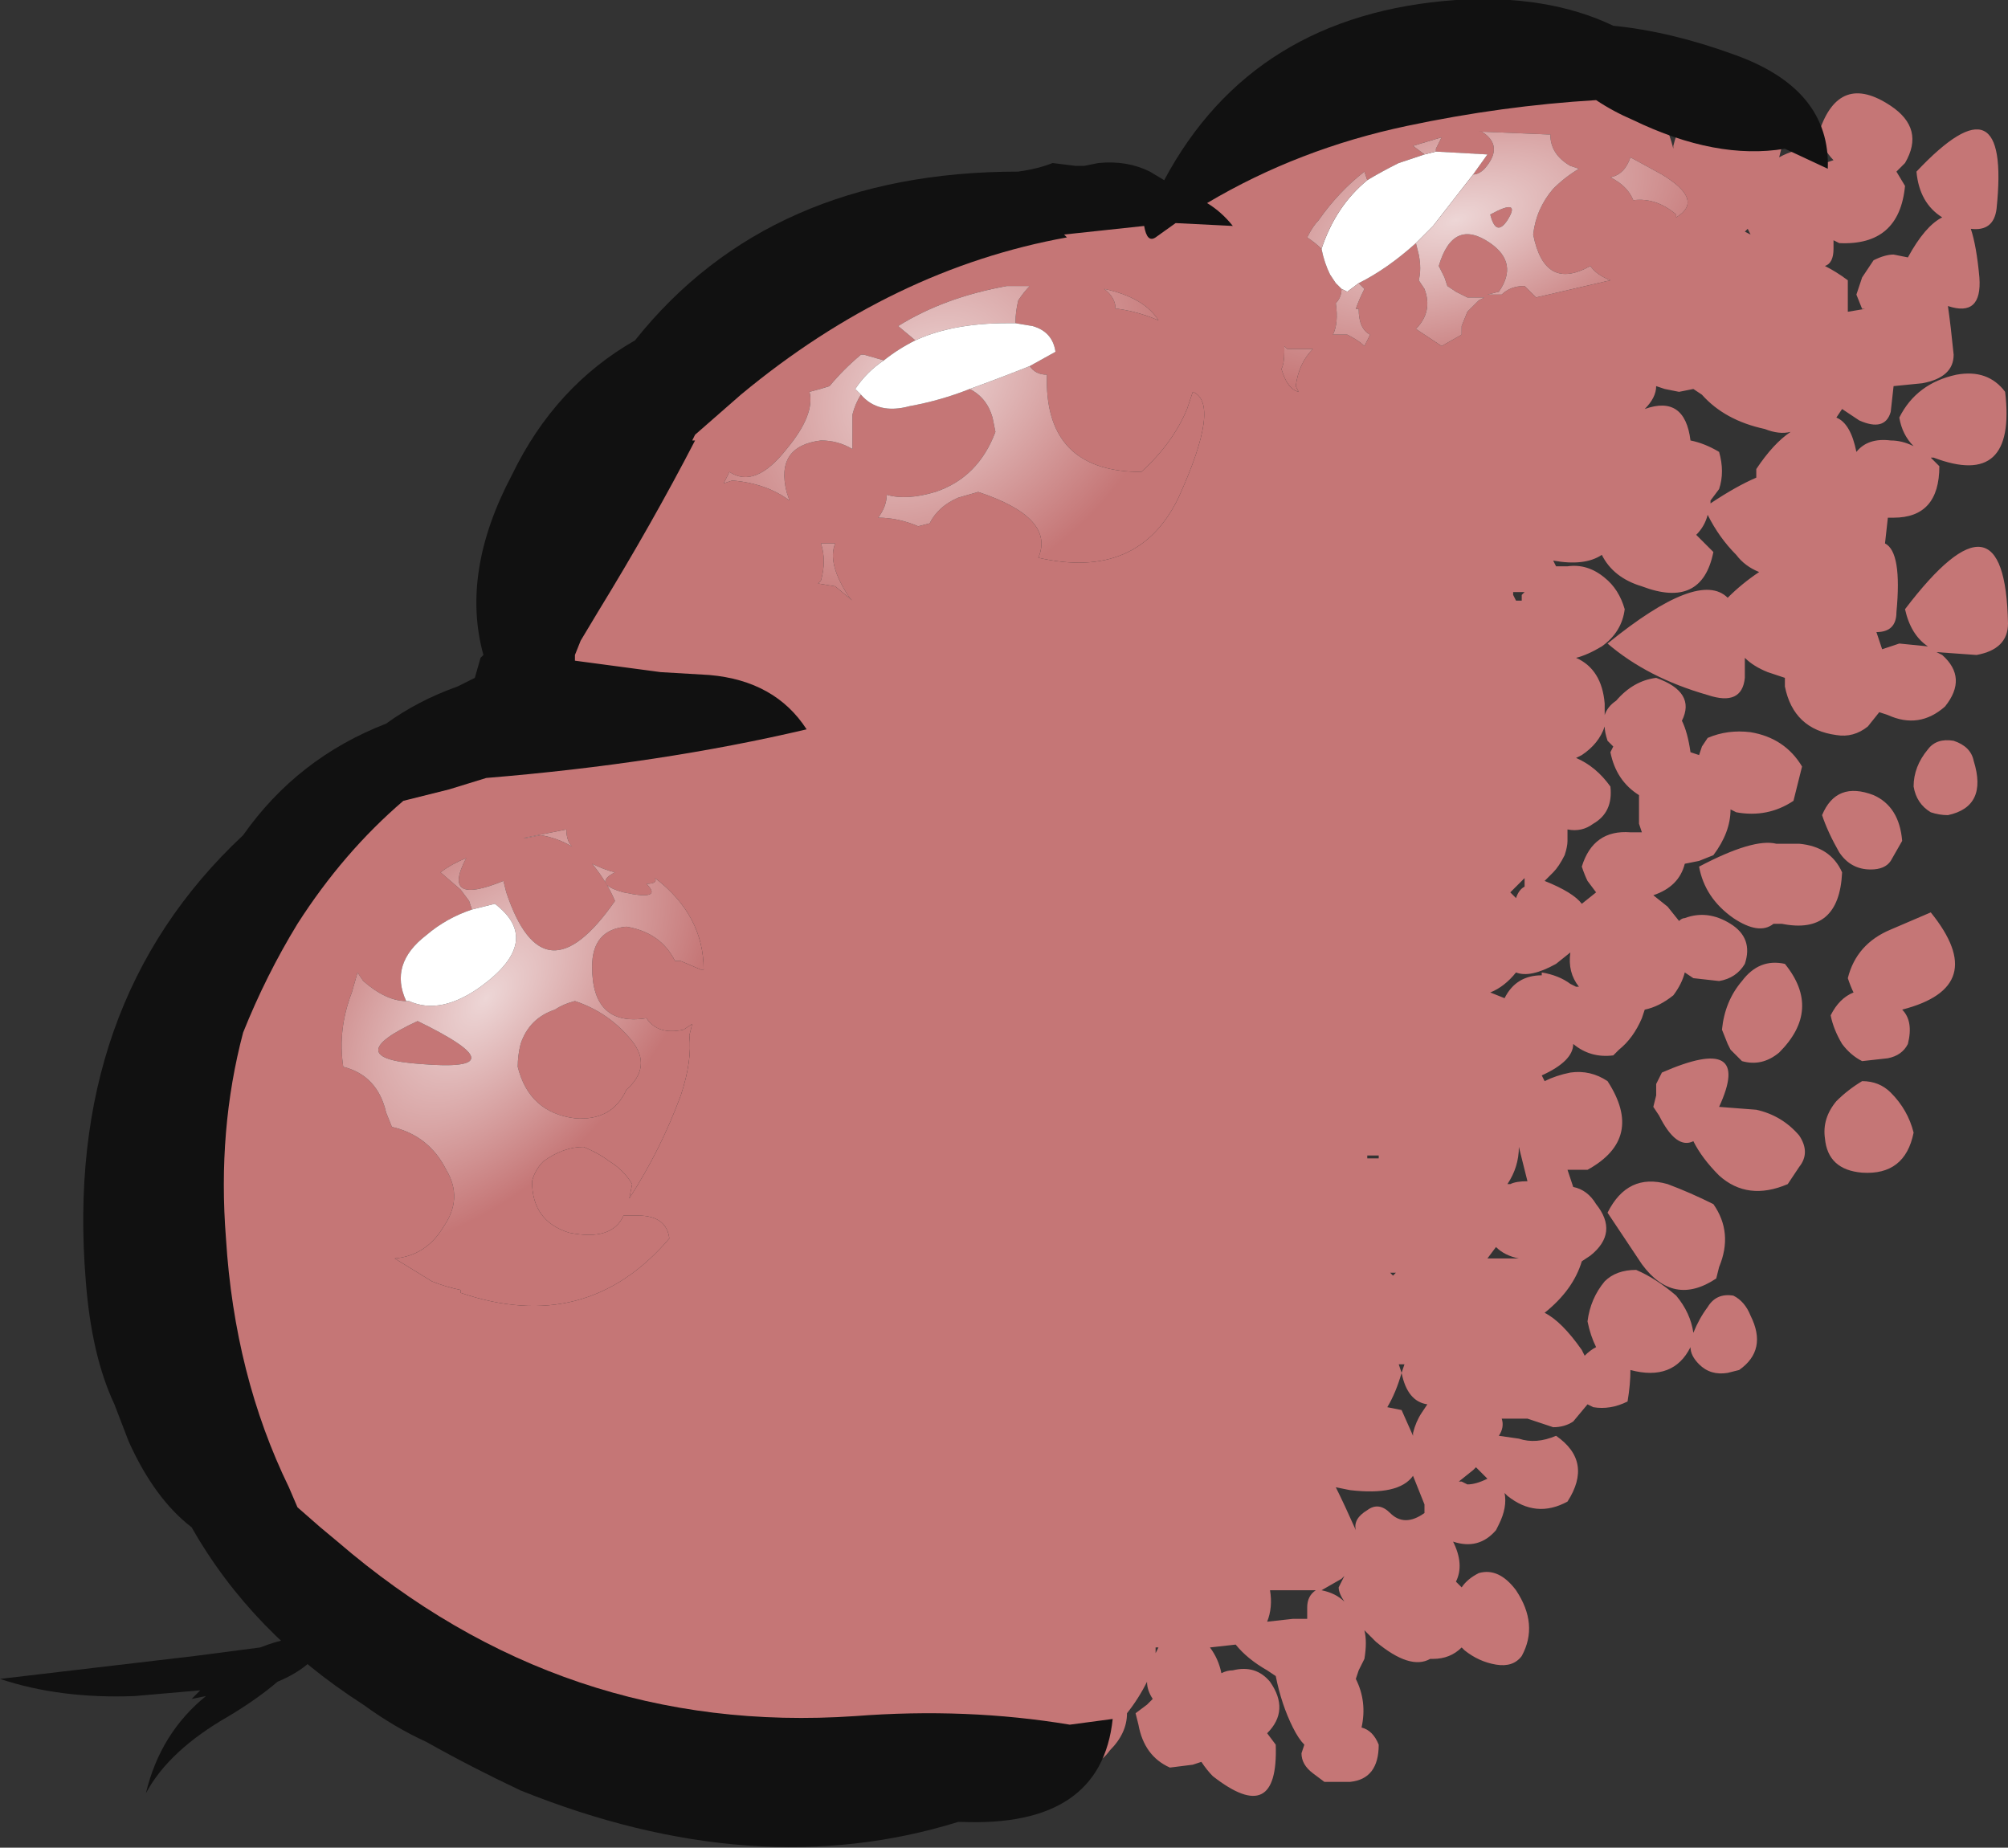 <?xml version="1.0" encoding="UTF-8" standalone="no"?>
<svg xmlns:ffdec="https://www.free-decompiler.com/flash" xmlns:xlink="http://www.w3.org/1999/xlink" ffdec:objectType="shape" height="32.3px" width="35.1px" xmlns="http://www.w3.org/2000/svg">
  <rect width="100%" height="100%" fill="#333333" stroke="none"/>
  <g transform="matrix(1.0, 0.0, 0.0, 1.0, 1.45, 2.85)">
    <path d="M24.3 0.2 L24.55 -0.15 23.65 -0.2 23.65 -0.25 23.75 -0.45 23.25 -0.3 23.45 -0.15 23.0 0.0 Q22.7 0.15 22.45 0.3 L22.4 0.15 Q21.95 0.5 21.6 1.0 21.5 1.1 21.4 1.3 21.55 1.4 21.65 1.5 21.7 1.75 21.8 1.95 L21.9 2.1 22.0 2.2 Q22.0 2.35 21.9 2.45 21.95 2.8 21.85 3.0 L22.1 3.0 Q22.3 3.1 22.4 3.2 L22.5 3.0 Q22.3 2.9 22.3 2.55 L22.25 2.55 Q22.3 2.4 22.4 2.2 L22.3 2.1 Q22.8 1.85 23.3 1.4 L23.35 1.6 Q23.4 1.85 23.35 2.05 L23.45 2.2 Q23.6 2.6 23.3 2.9 L23.75 3.2 24.1 3.0 24.1 2.85 24.2 2.6 24.4 2.4 24.5 2.35 Q24.35 2.35 24.2 2.35 L24.0 2.25 23.85 2.15 23.8 2.0 23.7 1.8 Q23.95 0.95 24.6 1.4 25.1 1.75 24.75 2.25 L24.55 2.3 24.8 2.3 Q24.95 2.15 25.2 2.15 L25.4 2.35 26.7 2.05 Q26.45 1.95 26.35 1.8 25.55 2.25 25.35 1.25 25.4 0.8 25.7 0.45 25.9 0.25 26.15 0.1 L26.0 0.05 Q25.65 -0.15 25.65 -0.5 L25.6 -0.5 24.4 -0.55 24.45 -0.55 Q24.85 -0.3 24.5 0.1 24.4 0.2 24.3 0.2 M28.85 -1.0 L29.75 -0.5 29.65 -0.1 Q30.2 -0.4 30.45 0.0 L30.6 -0.05 Q30.4 -0.25 30.35 -0.55 30.7 -1.6 31.6 -1.0 32.2 -0.6 31.85 0.0 L31.7 0.15 31.85 0.4 Q31.75 1.45 30.7 1.4 L30.6 1.35 30.6 1.5 Q30.6 1.75 30.45 1.8 30.65 1.9 30.85 2.05 L30.85 2.6 31.15 2.55 31.1 2.55 31.0 2.3 31.1 2.0 31.3 1.7 Q31.5 1.6 31.65 1.6 L31.9 1.65 Q32.2 1.1 32.5 0.95 32.1 0.7 32.05 0.15 33.7 -1.6 33.45 0.8 33.4 1.2 33.0 1.15 33.1 1.45 33.15 2.0 33.2 2.7 32.6 2.5 32.65 2.85 32.7 3.35 32.7 3.75 32.15 3.85 L31.65 3.9 31.6 4.35 Q31.5 4.7 31.05 4.5 30.9 4.4 30.75 4.3 L30.65 4.45 Q30.9 4.55 31.0 5.05 31.2 4.8 31.6 4.85 31.8 4.85 32.0 4.95 31.8 4.75 31.75 4.45 32.05 3.85 32.75 3.7 33.3 3.6 33.6 4.0 33.8 5.7 32.35 5.15 L32.3 5.15 32.45 5.3 Q32.45 6.2 31.65 6.2 L31.55 6.2 31.5 6.65 Q31.8 6.8 31.7 7.85 31.7 8.2 31.35 8.2 L31.45 8.5 Q31.6 8.45 31.75 8.4 L32.25 8.45 Q31.95 8.25 31.85 7.8 33.6 5.5 33.65 8.05 33.65 8.5 33.1 8.6 L32.4 8.55 32.5 8.6 Q32.95 9.0 32.55 9.5 32.1 9.9 31.55 9.65 L31.4 9.6 31.2 9.85 Q30.95 10.05 30.65 10.0 29.9 9.9 29.75 9.15 L29.75 9.0 29.45 8.9 Q29.2 8.8 29.05 8.65 L29.05 9.0 Q29.0 9.5 28.4 9.3 27.35 9.0 26.65 8.4 28.25 7.1 28.75 7.6 29.0 7.35 29.3 7.15 29.05 7.05 28.9 6.85 28.6 6.55 28.4 6.15 28.35 6.35 28.2 6.5 L28.5 6.8 Q28.3 7.8 27.25 7.4 26.75 7.25 26.55 6.85 26.25 7.05 25.7 6.95 L25.75 7.05 25.95 7.05 Q26.3 7.0 26.6 7.25 26.85 7.45 26.95 7.8 26.9 8.2 26.55 8.45 26.3 8.6 26.1 8.65 26.55 8.85 26.6 9.45 L26.6 9.65 Q26.65 9.5 26.8 9.4 27.1 9.05 27.5 9.0 28.2 9.25 27.95 9.75 28.05 9.95 28.1 10.3 L28.25 10.35 28.3 10.2 28.4 10.05 Q28.75 9.9 29.15 9.95 29.75 10.05 30.05 10.55 L29.9 11.15 Q29.45 11.45 28.9 11.35 L28.8 11.3 Q28.8 11.7 28.5 12.1 L28.25 12.2 28.0 12.25 Q27.9 12.65 27.45 12.8 L27.7 13.0 27.9 13.25 Q27.95 13.2 28.0 13.2 28.4 13.05 28.8 13.3 29.2 13.55 29.05 14.0 28.9 14.25 28.6 14.3 L28.15 14.25 28.0 14.15 Q27.95 14.35 27.8 14.55 27.55 14.75 27.3 14.8 L27.25 14.95 Q27.1 15.3 26.85 15.5 L26.75 15.6 Q26.35 15.65 26.05 15.4 26.05 15.7 25.5 15.95 L25.55 16.05 Q25.75 15.95 26.0 15.9 26.35 15.85 26.65 16.05 27.3 17.05 26.3 17.6 L25.95 17.6 26.05 17.9 Q26.3 17.95 26.45 18.2 26.85 18.7 26.35 19.1 L26.2 19.2 Q26.05 19.7 25.55 20.1 25.85 20.25 26.2 20.75 L26.25 20.85 Q26.35 20.75 26.45 20.7 26.35 20.5 26.3 20.25 26.35 19.85 26.6 19.55 26.8 19.35 27.15 19.35 27.5 19.5 27.85 19.8 28.1 20.1 28.15 20.45 28.25 20.2 28.4 20.0 28.55 19.75 28.85 19.8 29.05 19.9 29.15 20.15 29.45 20.75 28.95 21.1 L28.75 21.15 Q28.45 21.2 28.25 21.0 28.1 20.85 28.1 20.7 27.8 21.3 27.05 21.1 27.05 21.35 27.0 21.65 26.7 21.8 26.4 21.75 L26.3 21.7 26.05 22.0 Q25.9 22.1 25.7 22.1 L25.25 21.95 24.8 21.95 Q24.85 22.1 24.75 22.25 L25.1 22.3 Q25.4 22.4 25.75 22.25 26.4 22.7 25.95 23.4 25.4 23.7 24.9 23.3 L24.85 23.25 Q24.9 23.5 24.75 23.8 L24.7 23.9 Q24.4 24.25 23.95 24.1 24.15 24.5 24.0 24.8 L24.1 24.9 Q24.2 24.75 24.4 24.65 24.75 24.55 25.05 24.95 25.45 25.55 25.15 26.1 25.0 26.3 24.7 26.25 24.4 26.2 24.15 26.0 L24.1 25.95 Q23.9 26.15 23.6 26.15 L23.55 26.15 Q23.2 26.35 22.6 25.85 L22.4 25.65 Q22.45 25.85 22.4 26.15 L22.3 26.35 22.25 26.5 Q22.45 26.9 22.35 27.35 22.55 27.4 22.65 27.65 22.65 28.25 22.15 28.3 L21.7 28.3 21.5 28.15 Q21.3 28.0 21.3 27.8 L21.35 27.65 Q21.25 27.55 21.15 27.35 20.95 26.95 20.85 26.45 L20.7 26.35 Q20.35 26.15 20.15 25.9 L19.7 25.95 Q19.85 26.15 19.9 26.4 20.0 26.35 20.1 26.35 20.5 26.25 20.75 26.55 21.1 27.05 20.7 27.45 L20.85 27.65 Q20.9 29.1 19.75 28.2 19.65 28.1 19.55 27.95 L19.4 28.0 19.0 28.05 Q18.55 27.85 18.45 27.3 L18.4 27.1 18.6 26.95 18.7 26.85 Q18.6 26.7 18.6 26.55 18.45 26.85 18.25 27.1 18.25 27.45 17.95 27.75 17.7 28.1 17.25 28.05 L6.65 26.6 4.45 24.7 Q-3.3 14.35 7.9 9.65 9.95 -0.2 18.9 1.05 L24.45 -1.95 Q27.3 -2.25 27.8 -0.25 L27.8 -0.3 Q28.0 -1.15 28.85 -1.0 M29.15 1.25 L29.1 1.15 29.05 1.2 29.15 1.25 M29.4 4.65 Q28.7 4.5 28.3 4.05 L28.15 3.95 27.9 4.0 27.65 3.95 27.5 3.9 Q27.5 4.1 27.3 4.3 28.0 4.05 28.1 4.85 28.35 4.9 28.6 5.05 28.7 5.4 28.6 5.7 L28.45 5.9 28.45 5.95 Q28.9 5.65 29.25 5.5 L29.25 5.35 Q29.55 4.9 29.85 4.7 29.65 4.75 29.4 4.65 M27.85 0.95 Q28.35 0.65 27.6 0.2 L27.05 -0.1 Q26.95 0.2 26.7 0.25 27.0 0.4 27.1 0.65 27.5 0.6 27.85 0.9 L27.85 0.95 M24.9 1.0 Q24.7 1.3 24.6 0.9 25.15 0.6 24.9 1.0 M27.05 6.3 L27.05 6.3 M26.75 10.2 L26.65 10.1 Q26.6 9.95 26.6 9.85 26.5 10.15 26.2 10.35 L26.1 10.4 Q26.45 10.55 26.7 10.9 26.75 11.35 26.4 11.55 26.2 11.7 25.95 11.65 L25.95 11.85 Q25.95 11.95 25.9 12.1 25.8 12.3 25.7 12.4 L25.55 12.55 Q26.05 12.75 26.2 12.95 L26.45 12.75 26.3 12.55 Q26.25 12.45 26.2 12.3 26.4 11.65 27.05 11.7 L27.25 11.7 27.2 11.55 27.2 11.05 Q26.8 10.8 26.7 10.3 L26.75 10.2 M25.0 7.5 L25.0 7.55 25.05 7.65 25.15 7.65 25.15 7.55 25.2 7.5 25.0 7.5 M25.2 12.5 L24.95 12.75 25.05 12.85 Q25.1 12.7 25.2 12.65 L25.2 12.5 M25.75 14.0 Q25.3 14.25 25.05 14.15 24.85 14.4 24.6 14.5 L24.85 14.6 Q25.05 14.2 25.5 14.2 L25.5 14.15 Q25.8 14.2 26.0 14.35 L26.1 14.4 26.15 14.4 Q25.95 14.15 26.0 13.8 L25.75 14.0 M28.25 12.3 Q29.2 11.8 29.6 11.9 L30.0 11.9 Q30.55 11.95 30.75 12.4 30.7 13.5 29.7 13.3 L29.55 13.3 Q29.3 13.5 28.85 13.2 28.35 12.85 28.25 12.3 M32.7 10.1 Q33.0 10.2 33.05 10.45 33.3 11.25 32.6 11.4 32.45 11.4 32.3 11.35 32.05 11.2 32.0 10.9 32.0 10.55 32.25 10.25 32.4 10.05 32.7 10.1 M31.3 11.05 Q31.75 11.25 31.8 11.85 L31.6 12.2 Q31.5 12.35 31.25 12.35 30.9 12.35 30.7 12.05 30.5 11.7 30.4 11.4 30.65 10.8 31.3 11.05 M32.3 13.1 Q33.35 14.4 31.8 14.8 32.0 15.0 31.9 15.4 31.8 15.6 31.55 15.65 L31.1 15.7 Q30.9 15.6 30.75 15.4 30.6 15.15 30.55 14.9 30.7 14.6 30.95 14.5 30.9 14.4 30.85 14.25 31.0 13.65 31.6 13.4 L32.3 13.1 M29.0 15.7 L28.8 15.5 28.75 15.4 28.65 15.15 Q28.7 14.65 29.0 14.3 29.3 13.9 29.75 14.0 30.4 14.8 29.65 15.55 29.35 15.8 29.0 15.7 M30.0 17.0 Q30.2 17.3 30.0 17.55 L29.8 17.85 Q29.1 18.15 28.6 17.7 28.3 17.4 28.15 17.1 27.85 17.25 27.55 16.65 L27.45 16.5 27.5 16.3 27.5 16.1 27.6 15.9 Q29.2 15.2 28.6 16.5 L29.25 16.55 Q29.7 16.65 30.0 17.0 M30.65 16.4 Q30.85 16.2 31.1 16.05 31.4 16.05 31.6 16.25 31.9 16.55 32.0 16.95 31.85 17.7 31.1 17.65 30.5 17.6 30.45 17.05 30.4 16.7 30.65 16.4 M24.95 17.85 Q25.05 17.8 25.25 17.8 L25.1 17.2 Q25.1 17.55 24.9 17.85 L24.95 17.85 M24.7 18.95 L24.55 19.15 25.1 19.15 Q24.85 19.1 24.7 18.95 M24.2 19.15 L24.2 19.15 M28.5 18.2 Q28.85 18.7 28.6 19.3 L28.55 19.5 Q27.8 20.0 27.25 19.25 L26.65 18.35 Q27.0 17.65 27.7 17.85 28.1 18.0 28.5 18.2 M23.5 21.7 Q23.15 21.65 23.05 21.15 22.95 21.5 22.8 21.75 L23.05 21.8 23.25 22.25 23.25 22.2 Q23.3 22.0 23.4 21.85 L23.5 21.7 M24.3 22.85 L24.05 23.05 24.1 23.05 24.2 23.1 Q24.35 23.1 24.55 23.0 L24.35 22.8 24.3 22.85 M23.45 23.6 L23.45 23.45 23.25 22.95 Q23.0 23.3 22.15 23.2 L21.9 23.15 Q22.05 23.45 22.25 23.9 22.2 23.7 22.45 23.55 22.65 23.4 22.85 23.6 23.1 23.85 23.45 23.6 M21.0 3.3 Q21.0 3.5 20.95 3.6 21.05 3.95 21.25 4.0 L21.2 3.9 Q21.25 3.5 21.5 3.25 L21.05 3.25 21.0 3.2 21.0 3.3 M18.8 2.75 Q18.55 2.35 17.85 2.2 18.05 2.35 18.05 2.55 L18.1 2.55 Q18.45 2.6 18.8 2.75 M15.5 3.95 Q15.8 4.1 15.9 4.45 L15.95 4.7 Q15.65 5.5 14.9 5.75 14.4 5.9 14.05 5.8 14.05 6.0 13.9 6.2 14.25 6.2 14.6 6.35 L14.8 6.3 Q14.95 6.0 15.3 5.85 L15.65 5.75 Q17.0 6.2 16.7 6.9 18.45 7.3 19.15 5.85 19.9 4.2 19.4 4.0 L19.3 4.3 Q19.05 4.9 18.5 5.4 16.9 5.4 16.85 3.9 16.85 3.8 16.85 3.7 16.65 3.7 16.55 3.55 L17.0 3.3 Q16.95 2.95 16.6 2.85 L16.3 2.8 Q16.3 2.6 16.35 2.4 16.45 2.25 16.55 2.15 L16.15 2.15 Q15.05 2.35 14.25 2.85 L14.55 3.1 Q14.25 3.25 14.0 3.45 L13.65 3.35 13.6 3.35 Q13.3 3.6 13.05 3.9 12.9 3.95 12.7 4.0 12.8 4.4 12.3 5.0 11.75 5.7 11.3 5.4 L11.2 5.6 11.35 5.55 Q11.95 5.6 12.35 5.9 L12.3 5.75 Q12.1 4.95 12.9 4.85 13.2 4.85 13.45 5.0 L13.45 4.4 Q13.5 4.2 13.6 4.05 13.9 4.4 14.45 4.25 15.0 4.15 15.5 3.95 M12.9 6.65 Q13.0 6.95 12.9 7.3 L12.85 7.35 13.15 7.4 13.45 7.65 13.4 7.6 Q13.0 7.0 13.15 6.65 L12.9 6.65 M8.45 11.65 L7.7 11.8 7.75 11.8 8.0 11.75 Q8.3 11.8 8.55 11.95 8.45 11.85 8.45 11.65 M5.65 14.65 Q5.3 14.65 4.9 14.3 L4.8 14.15 4.7 14.5 Q4.45 15.15 4.55 15.8 5.15 15.95 5.3 16.6 L5.4 16.85 Q6.05 17.0 6.35 17.6 6.65 18.1 6.3 18.6 6.0 19.1 5.45 19.15 L6.1 19.55 Q6.35 19.65 6.6 19.7 L6.6 19.75 Q8.8 20.5 10.25 18.8 10.2 18.4 9.7 18.4 L9.45 18.4 Q9.25 18.85 8.5 18.7 7.85 18.5 7.85 17.8 7.9 17.6 8.05 17.45 8.4 17.2 8.75 17.2 9.0 17.3 9.2 17.45 9.45 17.6 9.6 17.85 L9.55 18.1 Q10.1 17.25 10.45 16.3 10.65 15.7 10.6 15.25 L10.65 15.05 10.5 15.15 Q10.05 15.25 9.85 14.95 8.9 15.1 8.9 14.05 8.9 13.4 9.5 13.35 10.1 13.45 10.35 13.95 L10.45 13.95 10.8 14.1 10.85 14.1 Q10.85 13.15 10.0 12.5 10.05 12.6 9.85 12.6 10.15 12.9 9.45 12.75 8.9 12.6 9.3 12.4 9.1 12.35 8.9 12.25 9.15 12.55 9.3 12.9 8.05 14.7 7.4 12.75 L7.35 12.55 Q6.25 13.0 6.7 12.15 6.45 12.25 6.25 12.4 L6.6 12.7 6.75 12.9 6.8 13.05 Q6.35 13.2 6.0 13.5 5.35 14.0 5.65 14.65 M9.5 16.2 Q9.25 16.75 8.6 16.7 7.8 16.6 7.6 15.8 7.6 15.6 7.65 15.4 7.8 14.95 8.25 14.8 8.4 14.7 8.6 14.65 9.2 14.85 9.6 15.35 9.95 15.8 9.5 16.2 M5.9 15.75 Q4.45 15.65 5.85 15.0 7.7 15.9 5.9 15.75 M22.8 15.6 L22.8 15.6 M22.65 17.35 L22.45 17.35 22.45 17.4 22.65 17.4 22.65 17.35 M22.85 19.4 L22.9 19.45 22.95 19.4 22.85 19.4 M23.1 21.0 L23.0 21.0 23.05 21.15 23.1 21.0 M22.35 24.25 L22.35 24.25 M22.0 24.75 L21.65 24.95 Q21.9 25.0 22.05 25.15 21.95 25.0 21.95 24.9 L22.05 24.7 22.0 24.75 M18.75 26.05 L18.8 25.95 18.75 25.95 18.75 26.05 M21.4 25.45 L21.4 25.25 Q21.4 25.05 21.55 24.95 L20.75 24.95 Q20.8 25.25 20.7 25.5 L21.15 25.45 21.4 25.45" fill="#c57676" fill-rule="evenodd" stroke="none"/>
    <path d="M18.8 2.75 Q18.45 2.6 18.1 2.55 L18.05 2.55 Q18.05 2.35 17.85 2.2 18.55 2.35 18.8 2.75 M16.55 3.55 Q16.65 3.7 16.85 3.7 16.85 3.8 16.85 3.9 16.9 5.4 18.5 5.4 19.05 4.9 19.3 4.3 L19.4 4.0 Q19.9 4.2 19.15 5.85 18.45 7.3 16.7 6.9 17.0 6.2 15.65 5.75 L15.3 5.85 Q14.95 6.0 14.8 6.3 L14.6 6.35 Q14.25 6.2 13.9 6.2 14.05 6.0 14.05 5.8 14.4 5.9 14.9 5.75 15.65 5.5 15.95 4.7 L15.9 4.45 Q15.8 4.1 15.5 3.95 16.05 3.75 16.55 3.55 M13.6 4.05 Q13.5 4.2 13.45 4.4 L13.45 5.0 Q13.2 4.85 12.9 4.85 12.1 4.95 12.3 5.75 L12.35 5.9 Q11.95 5.6 11.35 5.55 L11.2 5.6 11.3 5.4 Q11.75 5.7 12.3 5.0 12.8 4.4 12.7 4.0 12.9 3.95 13.05 3.9 13.3 3.6 13.6 3.35 L13.65 3.35 14.0 3.45 Q13.7 3.65 13.5 3.95 L13.6 4.05 M14.55 3.1 L14.25 2.85 Q15.05 2.35 16.15 2.15 L16.55 2.15 Q16.45 2.25 16.35 2.4 16.3 2.6 16.3 2.8 L16.15 2.8 Q15.2 2.8 14.55 3.1 M12.9 6.65 L13.15 6.65 Q13.0 7.0 13.4 7.6 L13.45 7.65 13.15 7.4 12.85 7.35 12.9 7.3 Q13.0 6.95 12.9 6.65" fill="url(#gradient0)" fill-rule="evenodd" stroke="none"/>
    <path d="M8.45 11.65 Q8.45 11.85 8.55 11.95 8.3 11.8 8.0 11.75 L7.75 11.8 7.7 11.8 8.45 11.65 M5.65 14.65 L5.7 14.65 Q6.25 14.9 6.95 14.4 8.05 13.6 7.2 12.95 L6.8 13.05 6.75 12.9 6.6 12.7 6.25 12.4 Q6.45 12.25 6.7 12.15 6.25 13.0 7.35 12.55 L7.4 12.75 Q8.05 14.7 9.3 12.9 9.15 12.55 8.9 12.25 9.1 12.35 9.3 12.4 8.9 12.6 9.45 12.75 10.15 12.9 9.85 12.6 10.05 12.6 10.0 12.5 10.85 13.15 10.85 14.1 L10.8 14.1 10.45 13.95 10.35 13.95 Q10.1 13.45 9.5 13.35 8.9 13.4 8.9 14.05 8.9 15.1 9.85 14.95 10.05 15.25 10.5 15.15 L10.65 15.05 10.6 15.25 Q10.65 15.7 10.45 16.3 10.1 17.25 9.55 18.1 L9.6 17.85 Q9.45 17.6 9.2 17.45 9.0 17.3 8.75 17.2 8.4 17.2 8.05 17.45 7.9 17.6 7.85 17.8 7.85 18.5 8.5 18.7 9.25 18.85 9.45 18.4 L9.7 18.4 Q10.2 18.4 10.25 18.8 8.8 20.5 6.6 19.75 L6.6 19.7 Q6.35 19.65 6.1 19.55 L5.45 19.15 Q6.0 19.1 6.3 18.6 6.65 18.1 6.35 17.6 6.05 17.0 5.4 16.85 L5.3 16.6 Q5.15 15.95 4.55 15.8 4.45 15.15 4.7 14.5 L4.8 14.15 4.9 14.3 Q5.3 14.65 5.65 14.65 M5.9 15.75 Q7.7 15.9 5.85 15.0 4.45 15.65 5.9 15.75 M9.5 16.2 Q9.95 15.8 9.6 15.35 9.2 14.85 8.6 14.65 8.4 14.7 8.25 14.8 7.8 14.95 7.65 15.4 7.6 15.6 7.6 15.8 7.8 16.6 8.6 16.7 9.25 16.75 9.5 16.2" fill="url(#gradient1)" fill-rule="evenodd" stroke="none"/>
    <path d="M23.65 -0.2 L24.55 -0.15 24.3 0.2 23.6 1.1 23.3 1.4 Q22.8 1.85 22.3 2.1 L22.1 2.25 22.0 2.2 21.9 2.1 21.8 1.95 Q21.7 1.75 21.65 1.5 21.9 0.75 22.45 0.3 22.7 0.15 23.0 0.0 L23.45 -0.15 23.65 -0.2 M15.5 3.95 Q15.0 4.15 14.45 4.25 13.9 4.4 13.6 4.05 L13.5 3.95 Q13.7 3.65 14.0 3.45 14.25 3.25 14.55 3.1 15.2 2.8 16.15 2.8 L16.3 2.8 16.6 2.85 Q16.95 2.95 17.0 3.3 L16.55 3.55 Q16.05 3.75 15.5 3.95 M6.8 13.05 L7.2 12.95 Q8.05 13.6 6.95 14.4 6.25 14.9 5.7 14.65 L5.65 14.65 Q5.35 14.0 6.0 13.5 6.35 13.2 6.8 13.05" fill="#ffffff" fill-rule="evenodd" stroke="none"/>
    <path d="M24.3 0.2 Q24.4 0.2 24.5 0.1 24.85 -0.3 24.45 -0.55 L24.4 -0.55 25.6 -0.5 25.65 -0.5 Q25.65 -0.15 26.0 0.05 L26.15 0.1 Q25.9 0.25 25.7 0.45 25.4 0.8 25.35 1.25 25.55 2.25 26.35 1.8 26.45 1.95 26.7 2.05 L25.4 2.35 25.2 2.15 Q24.95 2.15 24.8 2.3 L24.55 2.3 24.75 2.25 Q25.1 1.75 24.6 1.4 23.95 0.95 23.7 1.8 L23.8 2.0 23.85 2.15 24.0 2.25 24.2 2.35 Q24.35 2.35 24.5 2.35 L24.4 2.4 24.2 2.6 24.1 2.85 24.1 3.0 23.75 3.2 23.3 2.9 Q23.6 2.6 23.45 2.2 L23.35 2.05 Q23.4 1.85 23.35 1.6 L23.3 1.4 23.6 1.1 24.3 0.2 M22.3 2.1 L22.4 2.2 Q22.3 2.4 22.25 2.55 L22.3 2.55 Q22.3 2.9 22.5 3.0 L22.4 3.2 Q22.3 3.1 22.1 3.0 L21.85 3.0 Q21.95 2.8 21.9 2.45 22.0 2.35 22.0 2.2 L22.1 2.25 22.3 2.1 M21.65 1.5 Q21.55 1.4 21.4 1.3 21.5 1.1 21.6 1.0 21.95 0.5 22.4 0.15 L22.45 0.3 Q21.9 0.75 21.65 1.5 M23.45 -0.15 L23.25 -0.3 23.75 -0.45 23.65 -0.25 23.65 -0.2 23.45 -0.15 M27.85 0.95 L27.85 0.9 Q27.5 0.6 27.1 0.65 27.0 0.4 26.7 0.25 26.95 0.2 27.05 -0.1 L27.6 0.2 Q28.35 0.65 27.85 0.95 M24.9 1.0 Q25.15 0.6 24.6 0.9 24.7 1.3 24.9 1.0 M21.0 3.3 L21.0 3.2 21.05 3.25 21.5 3.25 Q21.25 3.5 21.2 3.9 L21.25 4.0 Q21.05 3.95 20.95 3.6 21.0 3.5 21.0 3.3" fill="url(#gradient2)" fill-rule="evenodd" stroke="none"/>
    <path d="M1.9 26.85 L2.05 26.7 0.9 26.8 Q-0.4 26.85 -1.45 26.5 L1.95 26.1 3.1 25.95 Q3.6 25.75 4.1 25.75 L4.2 25.9 Q4.0 26.3 3.4 26.55 3.05 26.85 2.55 27.15 1.5 27.75 1.1 28.5 1.35 27.45 2.15 26.8 L1.9 26.85" fill="#111111" fill-rule="evenodd" stroke="none"/>
    <path d="M28.85 -1.9 Q30.55 -1.3 30.5 0.1 L29.75 -0.25 Q28.55 -0.05 27.1 -0.75 26.75 -0.9 26.45 -1.1 24.8 -1.0 23.15 -0.65 21.25 -0.25 19.65 0.7 19.9 0.85 20.1 1.1 L19.1 1.05 18.75 1.3 Q18.6 1.4 18.55 1.1 L17.15 1.25 17.2 1.3 Q14.15 1.85 11.5 4.05 11.1 4.4 10.7 4.75 L10.65 4.85 10.7 4.85 Q9.95 6.3 9.0 7.85 L8.7 8.35 8.6 8.6 8.6 8.7 10.1 8.9 10.95 8.95 Q12.1 9.05 12.65 9.9 10.1 10.5 7.05 10.75 L6.4 10.95 5.6 11.15 Q4.55 12.05 3.75 13.3 3.2 14.2 2.8 15.2 2.35 16.9 2.5 18.8 2.65 21.2 3.6 23.15 L3.75 23.5 4.15 23.85 4.45 24.1 Q8.4 27.5 13.5 27.15 15.45 27.0 17.25 27.3 L18.0 27.2 Q17.8 29.1 15.35 29.0 L15.3 29.0 Q11.75 30.1 7.65 28.45 6.8 28.05 6.0 27.6 5.45 27.35 4.9 26.95 2.95 25.7 1.9 23.85 1.25 23.35 0.8 22.35 L0.55 21.7 Q0.15 20.85 0.05 19.55 -0.35 14.7 2.8 11.75 3.75 10.4 5.3 9.8 5.85 9.4 6.55 9.15 L6.85 9.0 6.95 8.65 7.0 8.6 Q6.6 7.15 7.5 5.45 8.25 3.9 9.65 3.1 12.0 0.15 16.35 0.15 16.7 0.1 16.95 0.0 L17.35 0.05 17.5 0.05 17.75 0.0 Q18.25 -0.05 18.65 0.15 L18.9 0.3 Q20.45 -2.6 24.0 -2.85 25.6 -2.95 26.75 -2.4 27.75 -2.3 28.85 -1.9" fill="#111111" fill-rule="evenodd" stroke="none"/>
  </g>
  <defs>
    <radialGradient cx="0" cy="0" gradientTransform="matrix(0.002, 0.004, -0.005, 0.003, 14.75, 3.85)" gradientUnits="userSpaceOnUse" id="gradient0" r="819.2" spreadMethod="pad">
      <stop offset="0.0" stop-color="#edd6d6"/>
      <stop offset="1.0" stop-color="#c57676"/>
    </radialGradient>
    <radialGradient cx="0" cy="0" gradientTransform="matrix(0.003, 0.002, -0.004, 0.005, 7.05, 14.6)" gradientUnits="userSpaceOnUse" id="gradient1" r="819.2" spreadMethod="pad">
      <stop offset="0.0" stop-color="#edd6d6"/>
      <stop offset="1.0" stop-color="#c57676"/>
    </radialGradient>
    <radialGradient cx="0" cy="0" gradientTransform="matrix(0.006, -0.002, 0.001, 0.003, 24.0, 1.0)" gradientUnits="userSpaceOnUse" id="gradient2" r="819.2" spreadMethod="pad">
      <stop offset="0.0" stop-color="#edd6d6"/>
      <stop offset="1.0" stop-color="#c57676"/>
    </radialGradient>
  </defs>
</svg>
